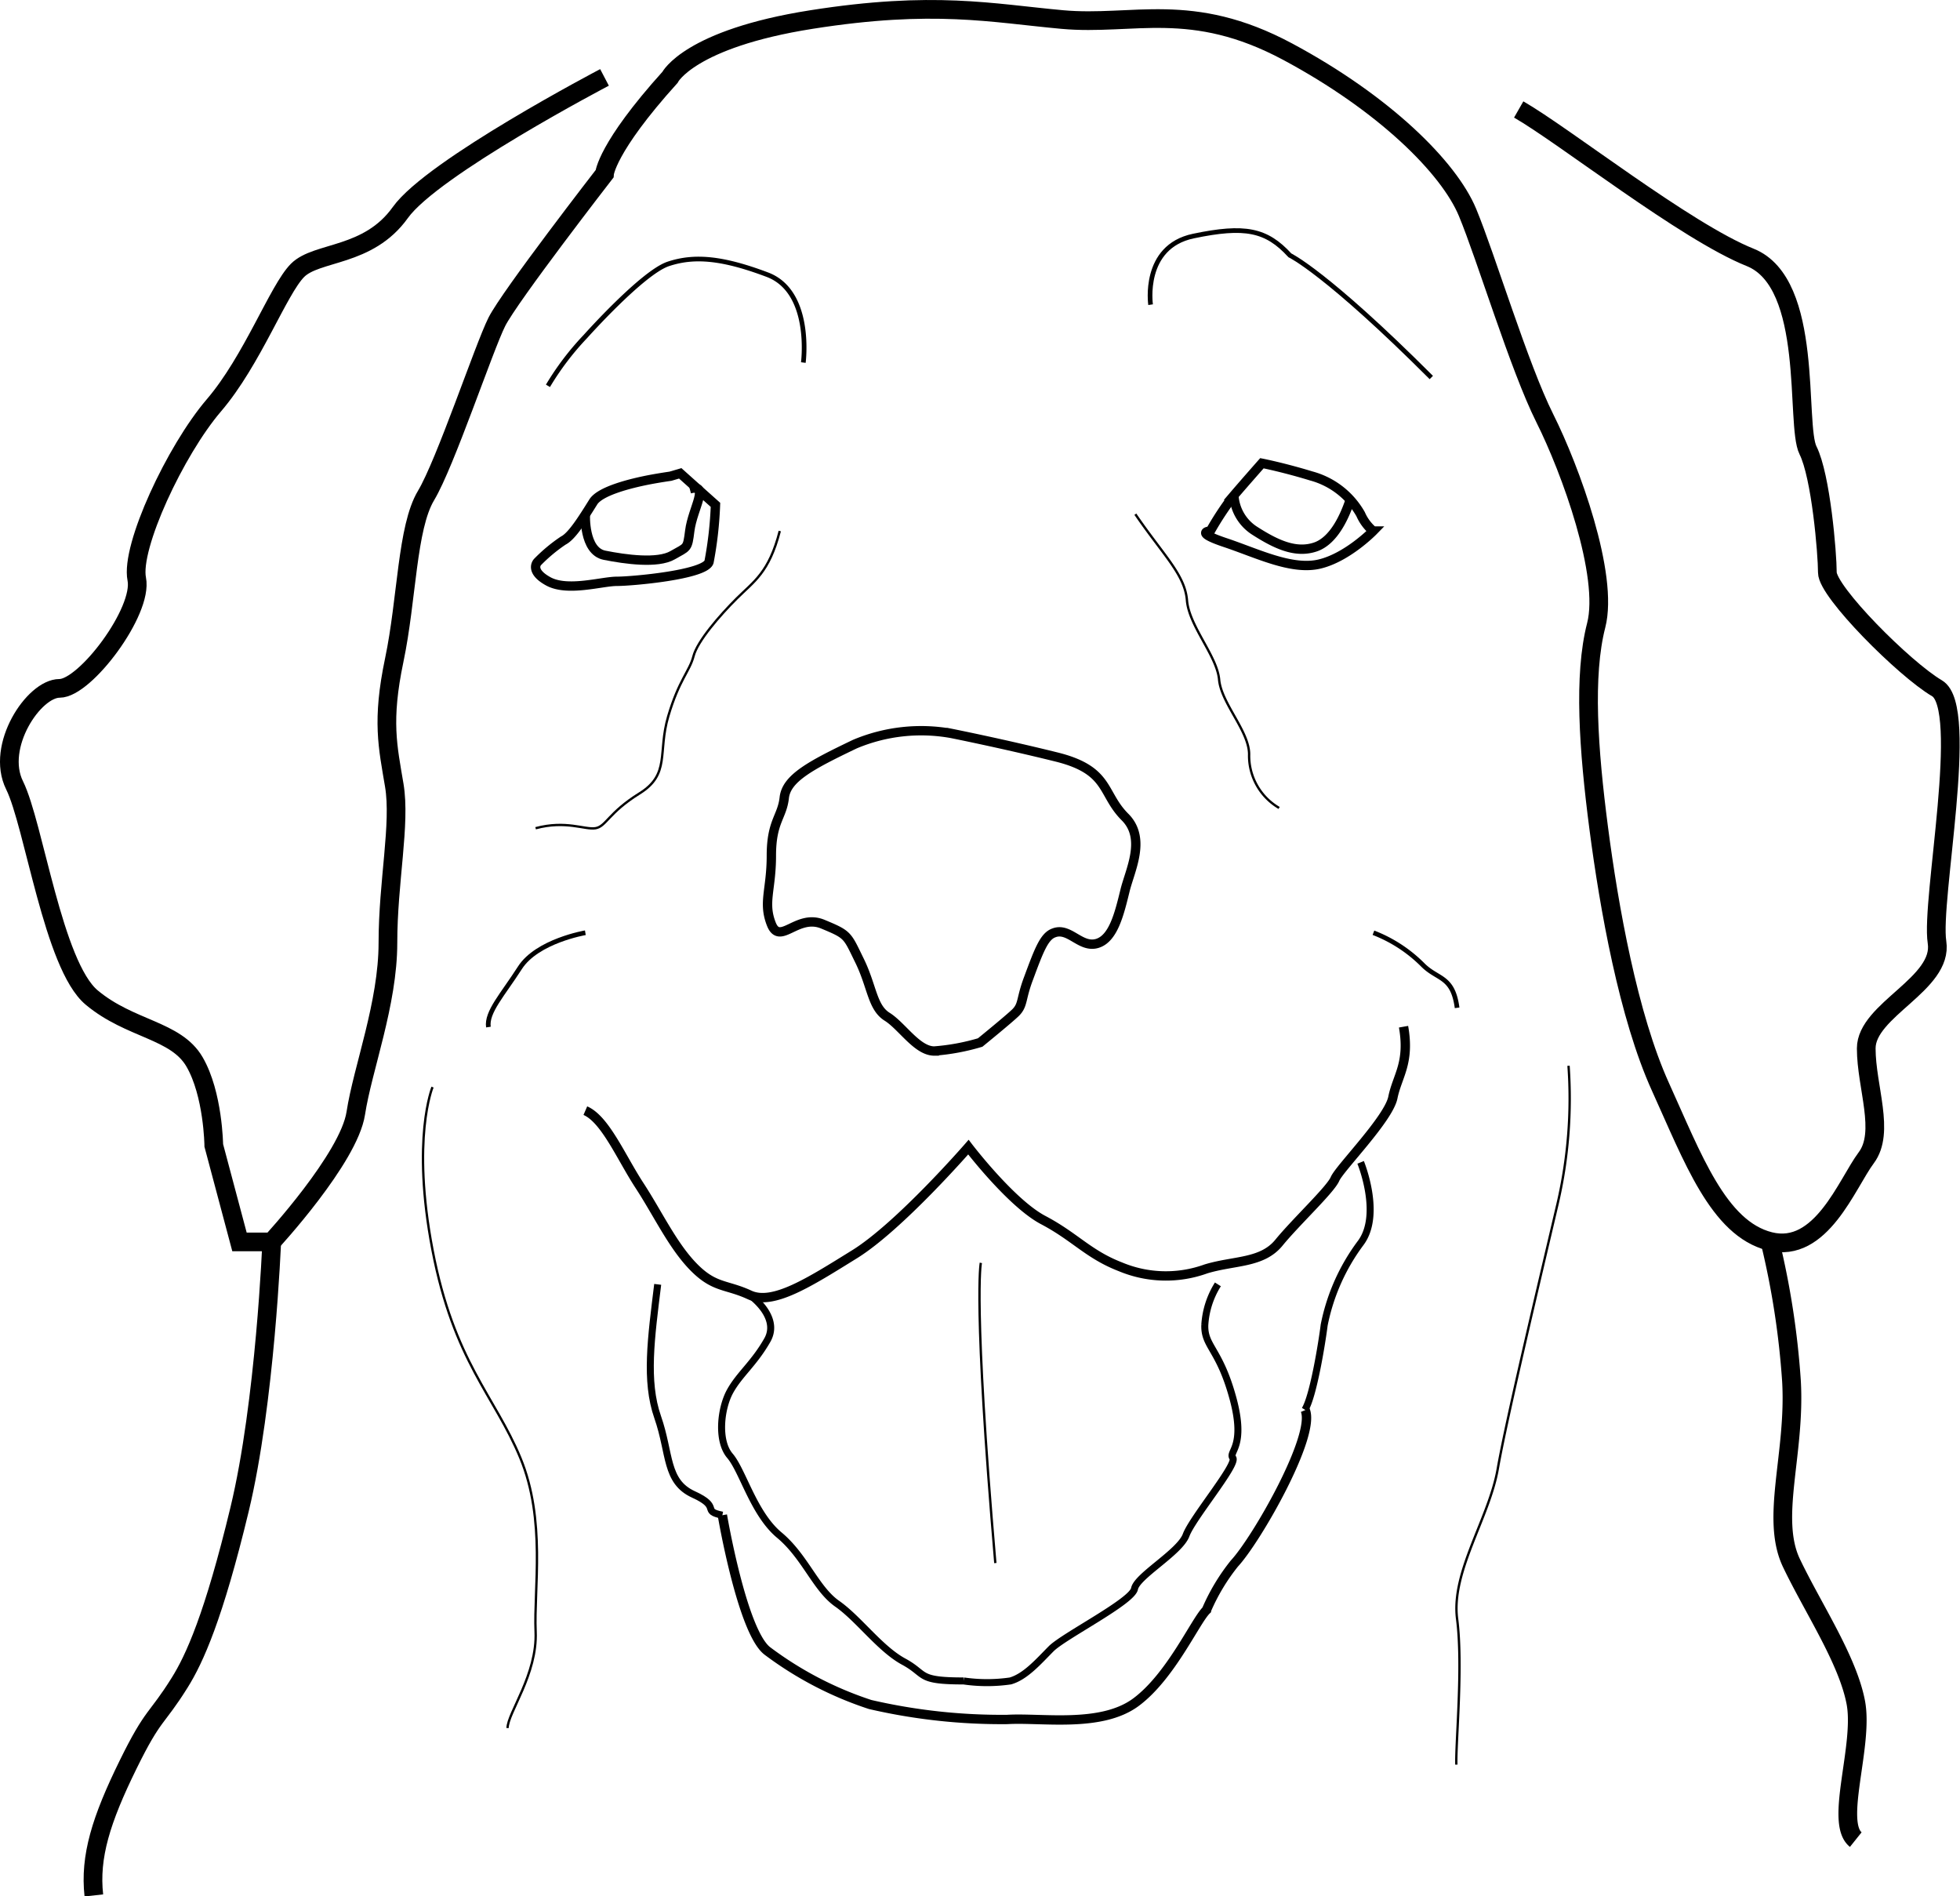 <svg xmlns="http://www.w3.org/2000/svg" viewBox="0 0 209.68 202.84"><defs><style>.cls-1,.cls-2,.cls-3,.cls-4,.cls-5{fill:none;stroke:#000;stroke-miterlimit:10;}.cls-1{stroke-width:2px;}.cls-3{stroke-width:0.25px;}.cls-4{stroke-width:0.5px;}.cls-5{stroke-width:0.75px;}</style></defs><title>Asset 1</title><g id="Layer_2" data-name="Layer 2"><g id="Layer_1-2" data-name="Layer 1"><path class="cls-1" d="M64.67,8.28s-18.4,9.63-21.84,14.45-8.94,4.12-11,6.19S27,38.55,22.88,43.36,13.94,58.5,14.63,61.94,9.12,73.63,6.37,73.63-.51,79.82,1.56,84s4.13,19.26,8.25,22.7,9,3.44,11,6.88,2.06,8.94,2.06,8.94l2.75,10.32h3.44s8.26-8.94,9-13.76,3.44-11.71,3.44-18.24,1.37-12.71.68-16.84-1.37-6.88,0-13.41S43.52,56.43,45.58,53s6.19-15.82,7.57-18.57S64.67,18.6,64.67,18.6s.17-2.75,7-10.32c0,0,2.07-4.13,15.14-6.19s19.26-.69,26.83,0S127.44,0,137.76,5.53,155,17.91,157,22.73s5.51,16.51,8.26,22,6.88,16.8,5.5,22.16-.83,13.25.27,21.69,3.17,20.12,6.61,27.69,6.19,15.13,11.69,16.51,8.26-6.19,10.32-8.94,0-7.57,0-11.7,8.26-6.89,7.57-11.36,3.52-25.09,0-27.16-11.73-10.32-11.73-12.38-.69-10.32-2.07-13.07.69-17.89-6.19-20.64-19.95-13.07-24.76-15.82"/><path class="cls-2" d="M72.77,50.63,76.54,54a40.37,40.37,0,0,1-.69,6.11c-.46,1.38-8.25,2.07-9.86,2.07s-5.27,1.14-7.34,0-1.14-2.07-1.14-2.07a17.4,17.4,0,0,1,2.75-2.29c.92-.46,2.06-2.29,3.21-4.13.74-1.18,4-2,6.17-2.41,1.2-.22,2.08-.34,2.08-.34Z"/><path class="cls-2" d="M135,49.55s-1.83,2.07-3,3.44a32.17,32.17,0,0,0-2.52,3.81s-1.84.09,1.6,1.24,7.11,3,10.09,2.29,5.73-3.53,5.73-3.53A4.9,4.9,0,0,1,145.56,55a8.66,8.66,0,0,0-5.28-4.09C137.3,50,135,49.55,135,49.55Z"/><path class="cls-2" d="M62.62,55s-.2,3.94,2.05,4.39,5.68.92,7.28,0,1.59-.65,1.84-2.61c.31-2.44,2.2-5.08,0-4.49"/><path class="cls-2" d="M132,53a4.84,4.84,0,0,0,2.29,3.81c2.3,1.47,4.36,2.39,6.42,1.7s3.21-3.48,3.72-5"/><path class="cls-2" d="M117.35,100.92c1.76-.5,2.4-3.21,3-5.65.52-2.16,2.32-5.57,0-7.88-2.52-2.52-1.6-5-7.33-6.42s-11.24-2.52-11.24-2.52a18.27,18.27,0,0,0-10.32,1.14c-4.81,2.3-7.33,3.67-7.56,5.74s-1.38,2.52-1.38,6.19-.92,5,0,7.33,2.75-1.14,5.5,0,2.58,1.15,3.93,3.9,1.35,5,2.95,6,3.21,3.67,5.05,3.67a23.18,23.18,0,0,0,4.91-.91s3.11-2.53,3.8-3.21c.82-.83.53-1.43,1.38-3.67,1.11-3,1.67-4.47,2.69-4.84C114.38,99.14,115.57,101.42,117.35,100.92Z"/><path class="cls-3" d="M83.42,56.8c-1.15,4.45-2.75,5.37-4.59,7.2s-4.23,4.59-4.64,6.19-1.55,2.52-2.7,6.42.25,6.19-3.08,8.26-3.57,3.54-4.71,3.72-3.16-.87-6.4,0"/><path class="cls-3" d="M121.46,55c3,4.39,5.3,6.46,5.52,9.21s3.21,5.94,3.44,8.48,3.21,5.51,3.21,8a6.47,6.47,0,0,0,3.21,5.73"/><path class="cls-4" d="M146.93,99.77a15.16,15.16,0,0,1,5.28,3.44c1.6,1.61,3.21,1.15,3.67,4.59"/><path class="cls-4" d="M62.62,99.77s-5.16.88-7,3.75-3.6,4.74-3.37,6.34"/><path class="cls-2" d="M62.62,118.8c2.13.92,3.83,5,5.79,8s3.54,6.42,5.78,8.71,3.5,1.84,6,3,6.42-1.37,11.23-4.35S103.6,122.7,103.6,122.7s4.58,6,8,7.8,4.82,3.67,8.26,5a12.59,12.59,0,0,0,9.14.23c3-.92,6-.58,7.82-2.81s5.51-5.67,6-6.82,5.73-6.42,6.19-8.71,1.83-3.67,1.14-7.57"/><path class="cls-5" d="M70.36,137.38c-.7,5.73-1.36,10.32,0,14.21s.8,6.88,3.83,8.26.79,1.76,3.09,2.22"/><path class="cls-5" d="M80.21,138.52s3.31,2.3,1.88,4.82-3,3.67-4,5.5-1.37,5.28,0,6.88,2.53,6.19,5.28,8.48,3.9,5.74,6.19,7.34,4.58,4.82,7.11,6.19,1.37,2.07,6.42,2.07a17.46,17.46,0,0,0,5,0c1.61-.46,3-2.07,4.36-3.44s8.66-5.05,8.92-6.42,4.84-3.9,5.52-5.74,5.51-7.56,5-8.25,1.44-1.15,0-6.42-3.07-5.5-3-7.8a9.17,9.17,0,0,1,1.4-4.35"/><path class="cls-5" d="M145.56,124.33s2.29,5.58,0,8.63a21.71,21.71,0,0,0-3.9,8.77c-.23,1.84-1.15,7.57-2.06,9.06"/><path class="cls-3" d="M104.93,135.08s-.85,4.13,1.55,32.11"/><path class="cls-4" d="M123.09,32.59s-.92-6.19,4.58-7.34,7.8-.69,10.32,2.06c0,0,3.9,1.84,15.13,13.07"/><path class="cls-4" d="M85.94,38.78s1-7.57-3.85-9.4-7.84-2.07-10.6-1.15S62.62,36,62.62,36a29.8,29.8,0,0,0-4,5.27"/><path class="cls-3" d="M167.8,114a49.64,49.64,0,0,1-1.15,14.67c-1.83,7.8-5.5,23.16-6.42,28.44s-5,11-4.35,16.05-.16,13.3-.08,15.59"/><path class="cls-3" d="M46.27,116.28s-2.29,5.5,0,17.43,6.65,15.59,9.4,22.24,1.43,14,1.63,18.57-3,8.72-3,10.32"/><path class="cls-1" d="M29.07,132.79s-.68,17.2-3.44,28.66-4.82,16-6.42,18.55c-2.5,4-2.78,3.2-5.5,8.74-2.9,5.9-4.13,9.86-3.67,14"/><path class="cls-1" d="M189.35,132.79a88,88,0,0,1,2.3,14.91c.46,7.79-2.3,14.67,0,19.49s6,10.31,6.88,14.9-2.3,12.84,0,14.68"/><path class="cls-2" d="M77.28,162.07s2.11,12.45,4.81,14.52a37.93,37.93,0,0,0,11,5.73,62.36,62.36,0,0,0,14.67,1.6c3.67-.22,10,.92,13.74-1.83s6.38-8.71,7.56-9.86a21.56,21.56,0,0,1,3-5c2.35-2.52,8.73-13.66,7.57-16.4"/></g></g></svg>